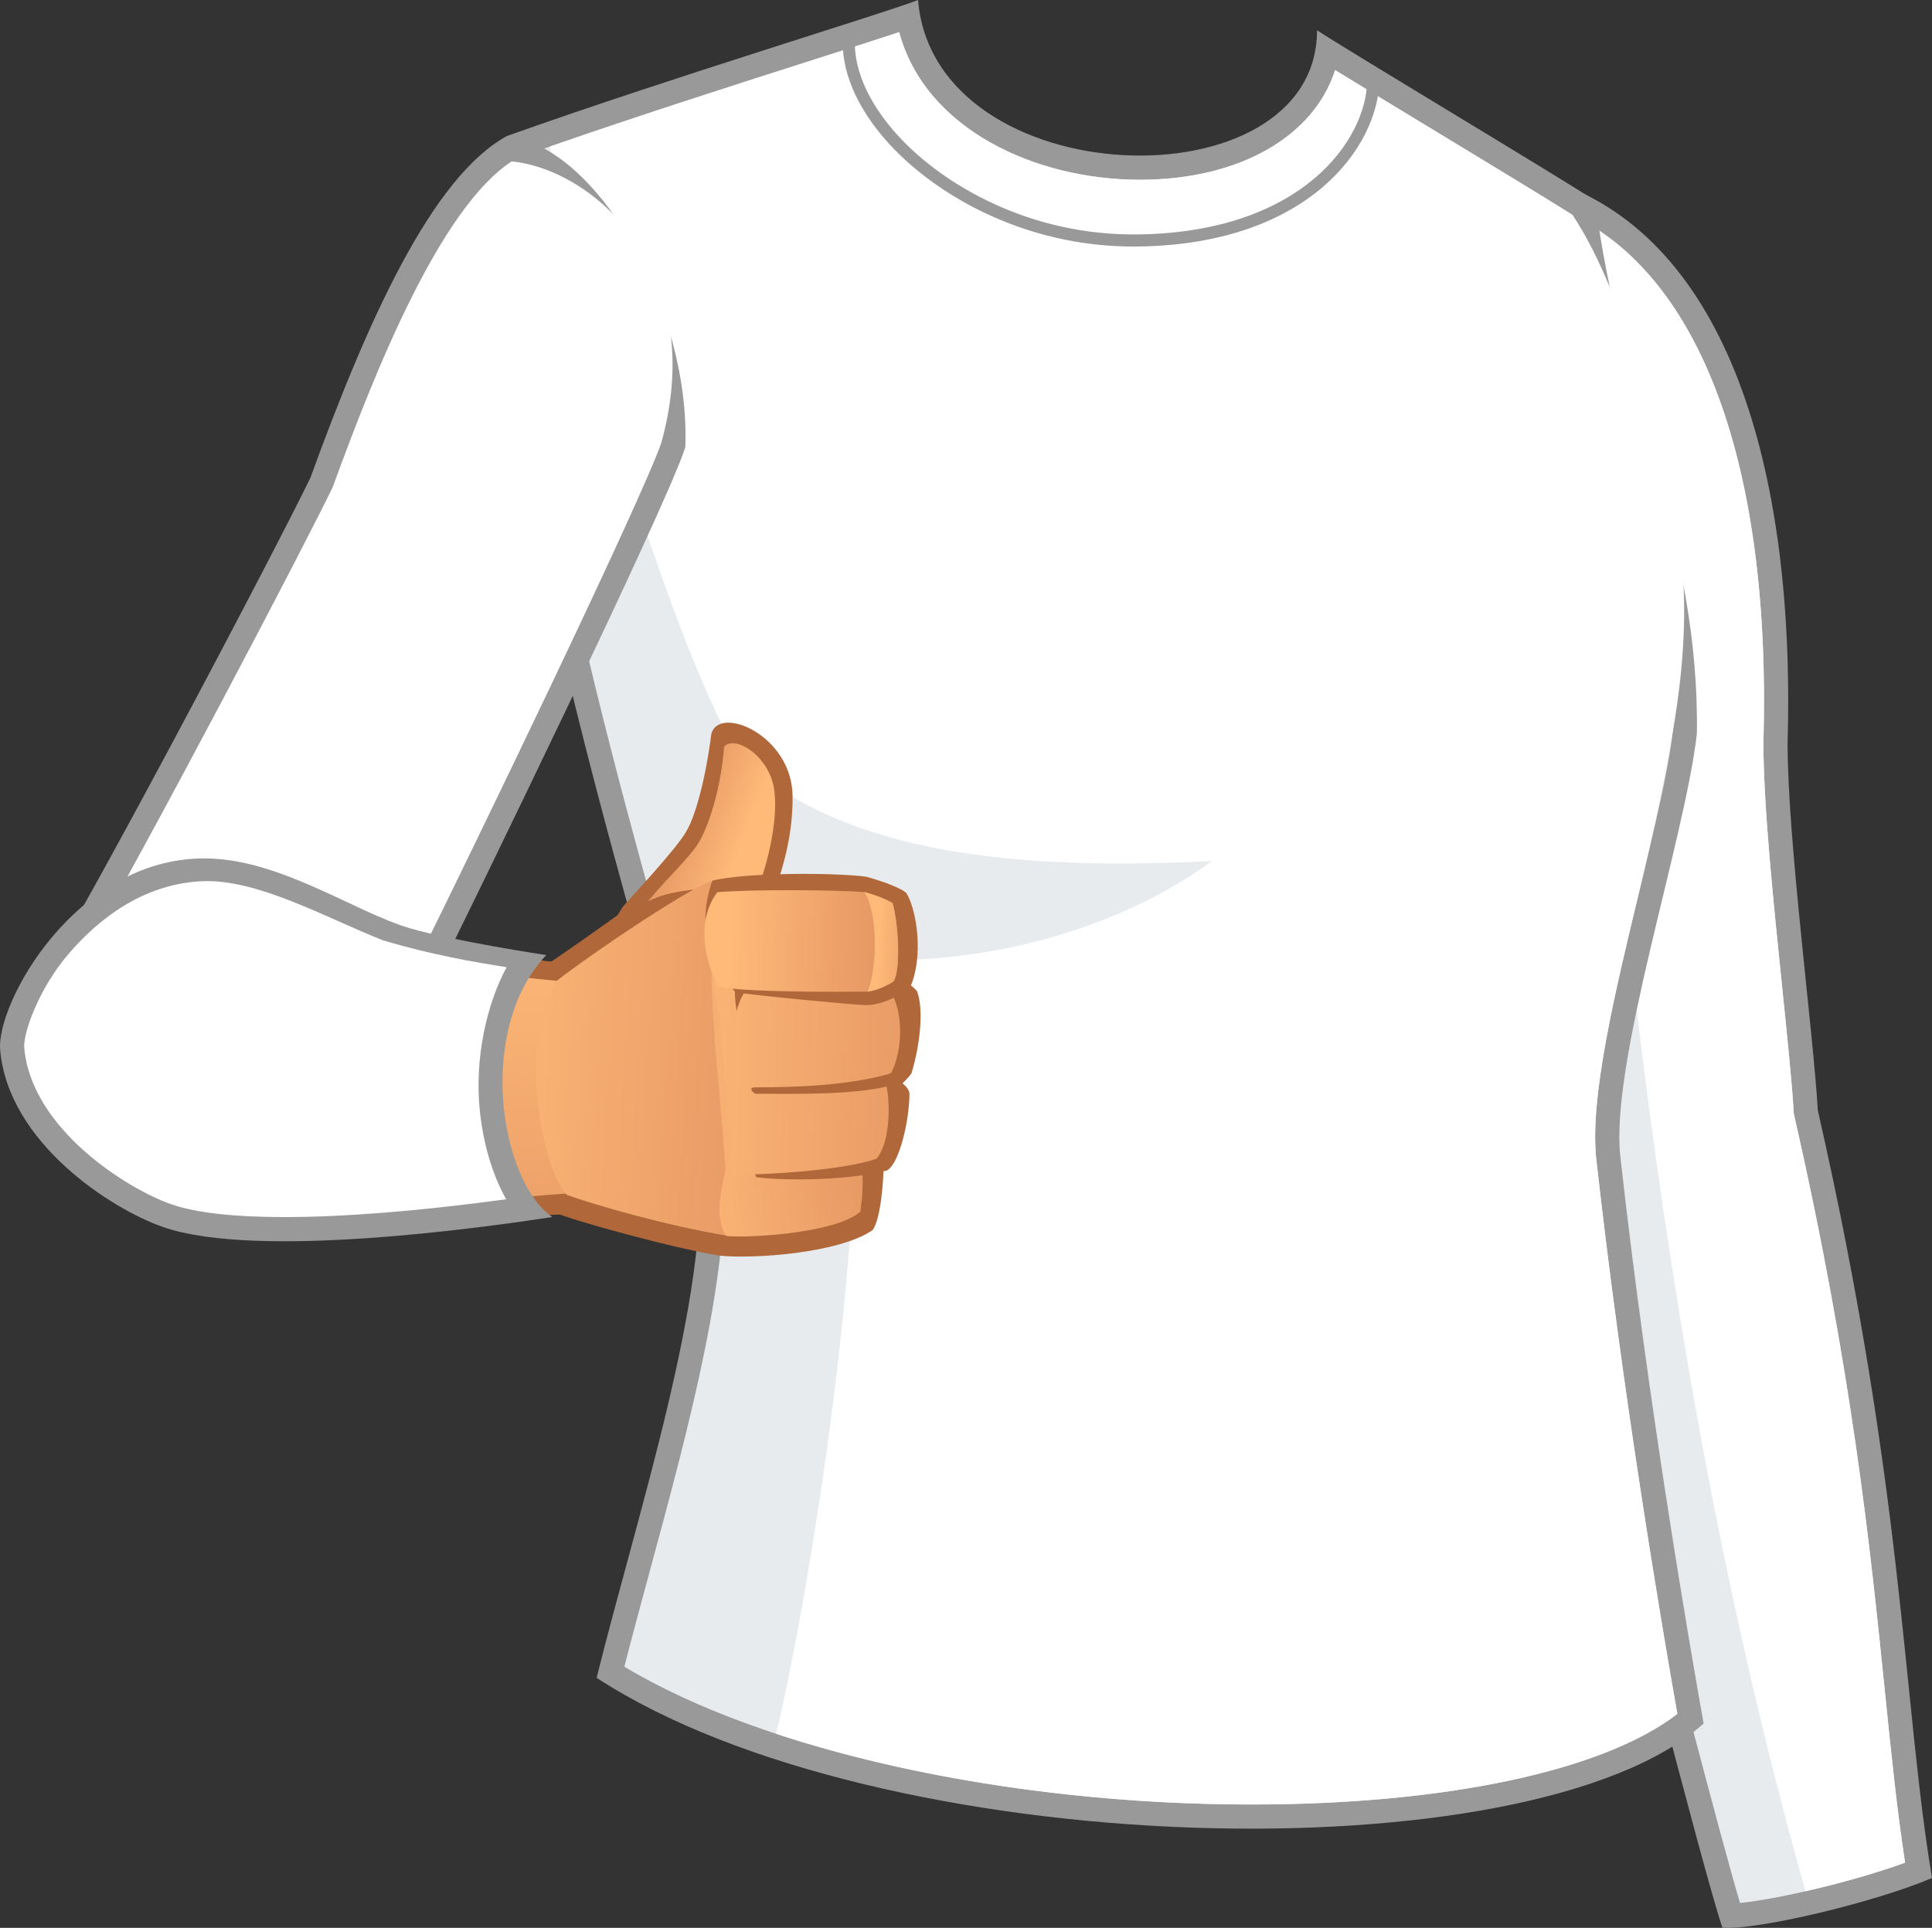 <?xml version="1.0" encoding="utf-8"?>
<!-- Generator: Adobe Illustrator 15.0.0, SVG Export Plug-In . SVG Version: 6.00 Build 0)  -->
<!DOCTYPE svg PUBLIC "-//W3C//DTD SVG 1.1//EN" "http://www.w3.org/Graphics/SVG/1.1/DTD/svg11.dtd">
<svg version="1.1" id="Capa_2" xmlns="http://www.w3.org/2000/svg" xmlns:xlink="http://www.w3.org/1999/xlink" x="0px" y="0px"
	 width="1161.275px" height="1158.873px" viewBox="0 0 1161.275 1158.873" enable-background="new 0 0 1161.275 1158.873"
	 xml:space="preserve">
<rect x="0" y="0" width="1161.275" height="1158.873" fill="#333333" stroke="none"/>
<g>
	<g>
		<g>
			<path fill="#999999" d="M1092.639,667.398c-2.623-46.133-18.168-162.568-18.168-220.447
				c4.844-167.962-37.551-302.813-140.029-337.717c-5.248,1.615-59.83,19.158-69.52,21.58
				c4.039,37.953,65.408,564.443,71.975,657.199c30.912,117.816,87.393,338.922,98.412,370.752
				c20.992,1.613,92.053-15.344,125.967-29.879C1143.51,1022.295,1144.719,896.326,1092.639,667.398z"/>
			<path fill="#E8EBED" d="M1045.871,1143.9c-11.736-39.571-42.463-157.9-67.645-254.876
				c-9.816-37.804-19.164-73.787-26.926-103.399c-5.553-75.87-43.98-411.615-62.504-573.475c-3.574-31.217-6.436-56.203-8.082-70.79
				c11.914-3.62,29.951-9.325,48.479-15.219c1.871-0.593,3.535-1.123,4.947-1.569c84.988,32.301,130.785,149.2,125.799,321.96
				c-0.006,37.396,6.031,96.058,11.363,147.817c3.014,29.287,5.861,56.948,6.822,73.875l0.07,1.213l0.271,1.186
				c34.764,152.803,45.66,259.572,54.412,345.363c3.898,38.168,7.318,71.698,12.203,103.672
				C1114.686,1130.832,1068.777,1141.627,1045.871,1143.9z"/>
			<path fill="#FFFFFF" d="M1132.879,1015.986c-8.752-85.791-19.648-192.561-54.412-345.363l-0.271-1.186l-0.07-1.213
				c-0.961-16.927-3.809-44.588-6.822-73.875c-5.332-51.76-11.369-110.422-11.363-147.817
				c4.803-166.438-37.543-280.993-116.645-318.041c20.922,339.132,49.42,679.735,141.928,1008.366
				c20.246-4.611,42.566-10.84,59.859-17.199C1140.197,1087.685,1136.777,1054.154,1132.879,1015.986z"/>
		</g>
		<g>
			<path fill="#999999" d="M304.719,81.758C403.233,46.633,530.01,8.478,551.813,0c9.689,117.896,239.828,124.758,239.828,18.168
				c18.168,12.113,142.502,86.32,167.135,102.472c15.16,119.187,62.834,205.553,61.188,320.255
				c-7.166,63.568-52.32,198.133-46.027,254.363c16.957,151.537,42.432,298.006,50.068,340.766
				c-103.365,92.863-495.811,83.172-665.386-27.455c24.225-97.708,68.64-231.752,61.372-311.695
				C390.92,583.016,275.648,231.951,304.719,81.758z"/>
			<path fill="#E8EBED" d="M752.076,1084.705c-146.729,0-292.867-32.319-376.784-82.838c4.649-18.228,9.88-37.52,15.362-57.756
				c23.312-85.997,49.729-183.467,43.813-248.554l-0.107-1.155l-0.287-1.125c-5.189-20.326-13.136-48.265-22.336-80.617
				c-42.441-149.223-112.85-396.771-94.142-520.048c57.876-20.421,123.919-41.521,172.729-57.114
				c20.742-6.63,37.93-12.121,50.143-16.168c15.734,58.34,81.816,88.732,144.697,88.732c59.91,0,104.621-26.135,117.34-65.916
				c15.33,9.43,37.217,22.699,59.904,36.449c32.871,19.926,66.73,40.452,82.844,50.639c12.936,30.649,36.684,83.564,48.063,125.128
				c16.021,58.516,19.381,128.392,12.123,185.605c-2.783,23.917-11.178,58.761-20.064,95.624
				c-14.75,61.199-29.998,124.479-25.885,161.281c15.605,139.456,38.279,274.234,48.725,333.381
				C963.756,1064.463,869.16,1084.705,752.076,1084.705z"/>
			<path fill="#FFFFFF" d="M985.373,535.592c8.887-36.863,15.949-71.898,20.064-95.624c14.525-83.86,3.898-129.511-12.123-188.028
				c-11.379-41.563-25.438-88.422-48.063-122.705c-16.113-10.187-49.973-30.713-82.844-50.639
				c-22.688-13.75-44.574-27.02-59.904-36.449c-12.719,39.781-57.43,65.916-117.34,65.916c-62.881,0-128.963-30.393-144.697-88.732
				c-12.213,4.047-29.4,9.538-50.143,16.168c-45.195,14.439-105.16,33.6-159.74,52.57c16.277,126.893,92.766,350.243,120.09,373.014
				c67.829,56.526,176.037,61.371,277.783,56.526c-66.211,48.449-156.658,64.601-219.643,58.14
				c20.994,125.971-22.609,384.369-42.276,466.461c80.903,26.717,183.065,42.496,285.538,42.496
				c117.084,0,211.68-20.242,256.137-54.451c-10.445-59.146-33.119-193.925-48.725-333.381
				C955.375,660.071,970.623,596.791,985.373,535.592z"/>
			<g>
				<path fill="#999999" d="M681.436,148.204c-66.552,0.003-119.336-31.567-146.804-61.509
					c-20.122-21.93-29.997-45.683-27.816-66.881l7.229,0.744c-1.966,19.104,7.245,40.848,25.942,61.227
					c26.878,29.295,79.258,60.252,144.805,59.124c98.375-1.623,136.199-57.128,136.932-91.731l7.268,0.156
					c-0.789,37.308-40.605,97.135-144.076,98.844C683.75,148.196,682.586,148.204,681.436,148.204z"/>
			</g>
		</g>
		<g>
			<path fill="#999999" d="M304.719,81.758c-45.423,24.832-84.184,112.041-118.098,205.308
				C167.24,327.441,48.537,553.137,20.679,594.724c24.63-1.211,223.276-1.211,238.617-1.211
				c22.612-45.222,141.314-289.087,152.618-324.615C415.143,186.531,359.629,88.22,304.719,81.758z"/>
			<path fill="#FFFFFF" d="M46.92,579.669c42.455-72.746,136.996-253.378,152.805-286.313l0.311-0.646l0.246-0.675
				c25.783-70.903,64.6-167.062,107.254-195.024c48.66,4.734,118.914,65.297,89.921,169.283
				C384.5,303.221,283.109,512.787,250.295,578.977C210.036,578.987,100.078,579.069,46.92,579.669z"/>
		</g>
	</g>
	<g>
		<path fill="#B0683A" d="M418.647,725.063c-9.521,0-40.017,2.965-69.851,4.369c-109.936,5.161-208.773,15.873-247.668,0.791
			c-28.754-11.148-49.556-28.868-61.126-39.69c-26.241-24.531-37.39-44.386-33.905-66.685
			C9.81,600.041,57.86,515.496,142.43,535.143c44.225,0.747,110.928,31.547,110.928,31.547s68.166,13.104,135.215,15.727
			C394.461,615.451,418.264,677.008,418.647,725.063z"/>
		<linearGradient id="SVGID_1_" gradientUnits="userSpaceOnUse" x1="212.076" y1="860.395" x2="202.409" y2="554.264">
			<stop  offset="6.030000e-006" style="stop-color:#E0905E"/>
			<stop  offset="0.905" style="stop-color:#FCB576"/>
			<stop  offset="1" style="stop-color:#FFB979"/>
		</linearGradient>
		<path fill="url(#SVGID_1_)" d="M111.445,720.688c-23.94-7.253-52.639-31.491-63.21-41.47
			c-23.267-21.934-30.951-37.229-28.072-53.779c2.158-12.403,35.207-92.702,118.55-94.464c40.324,0.8,107.638,44.046,108.178,44.349
			c0,0,46.417,13.408,131.891,17.432c4.129,24.684,12.275,77.903,13.984,121.854c-1.723,0.246-15.338-0.142-53.494,2.917
			C245.735,725.002,152.229,732.003,111.445,720.688z"/>
	</g>
	<g>
		<g>
			<path fill="#B0683A" d="M354.898,588.514c6.106-13.08,14.103-37.267,20.285-44.443c3.636-4.186,32.276-34.719,37.512-44.646
				c5.492-9.279,11.505-31.912,14.885-58.348c4.696-17.44,48.496,0.777,48.818,37.504c0.336,37.664-15.292,68.203-23.813,87.522
				C443.32,568.972,361.663,585.986,354.898,588.514z"/>
			
				<linearGradient id="SVGID_2_" gradientUnits="userSpaceOnUse" x1="453.591" y1="382.601" x2="502.434" y2="398.475" gradientTransform="matrix(0.999 0.053 -0.053 0.999 -40.993 97.725)">
				<stop  offset="6.030000e-006" style="stop-color:#E0905E"/>
				<stop  offset="0.905" style="stop-color:#FCB576"/>
				<stop  offset="1" style="stop-color:#FFB979"/>
			</linearGradient>
			<path fill="url(#SVGID_2_)" d="M371.222,572.607c4.181-10.879,11.669-21.843,15.735-27.646
				c2.079-2.955,11.504-13.654,17.602-20.059c6.594-6.945,12.109-13.454,13.885-16.025c7.555-10.916,14.885-35.269,16.797-60.027
				c6.211-7.338,27.67,5.482,30.227,26.648c2.314,19.253-4.682,47.027-12.92,66.361c0,0,15.244,0.748,15.86,5.108
				C466.305,547.536,394.148,567.002,371.222,572.607z"/>
		</g>
		<g>
			<path fill="#B0683A" d="M330.532,578.601c15.476-10.329,45.253-31.751,45.253-31.751s7.938-2.373,14.036-5.265
				c14.41-6.798,25.157-5.866,41.045-9.028c33.355,3.295,52.425-4.487,88.331,3.707c14.738,44.998,11.424,91.201,11.974,159.618
				c0.128,16.238-2.116,37.001-6.552,43.464c-20.632,14.292-72.508,17.416-91.681,15.484
				c-24.722-3.654-89.313-21.189-100.021-26.197C350.779,716.722,373.535,642.79,330.532,578.601z"/>
			<linearGradient id="SVGID_3_" gradientUnits="userSpaceOnUse" x1="516.119" y1="641.067" x2="275.592" y2="626.24">
				<stop  offset="6.030000e-006" style="stop-color:#E0905E"/>
				<stop  offset="0.905" style="stop-color:#FCB576"/>
				<stop  offset="1" style="stop-color:#FFB979"/>
			</linearGradient>
			<path fill="url(#SVGID_3_)" d="M437.701,742.92c-38.1-6.344-80.242-18.652-96.84-24.598
				c-15.082-14.288-30.166-94.475-6.354-128.605c19.666-15.566,86.41-60.725,95.473-60.648c33.938,2.916,62.76,4.483,95.244,11.877
				c5.236,49.907-5.208,167.994-20.092,193.377C498.652,738.124,465.348,741.783,437.701,742.92z"/>
			
				<linearGradient id="SVGID_4_" gradientUnits="userSpaceOnUse" x1="609.493" y1="495.818" x2="465.142" y2="523.314" gradientTransform="matrix(0.999 0.053 -0.053 0.999 -40.993 97.725)">
				<stop  offset="6.030000e-006" style="stop-color:#E0905E"/>
				<stop  offset="0.905" style="stop-color:#FCB576"/>
				<stop  offset="1" style="stop-color:#FFB979"/>
			</linearGradient>
			<path fill="url(#SVGID_4_)" d="M525.225,540.945c-32.484-7.394-48.789-6.467-82.719-9.383c-0.175,0-12.502,4.9-12.688,4.914
				c-5.998,55.72,1.535,98.496,6.297,167.155c-3.177,13.09-6.348,29.772,0.393,39.288c9.332,1.434,64.952-0.966,80.617-14.533
				c1.264-8.716,1.539-13.483,1.33-25.252C517.811,666.493,530.224,588.519,525.225,540.945z"/>
			<path fill="#B0683A" d="M446.1,585.986c5.369,2.178,72.843-5.208,83.462-4.352c5.543,1.719,18.084,9.672,21.653,14.227
				c4.374,11.702,1.392,33.942-3.375,49.418c-2.027,2.774-5.355,5.961-5.355,5.961s4.355,3.209,4.167,6.543
				c-0.109,16.251-6.292,42.407-13.691,45.849c-25.753,6.646-65.954,5.88-78.386,3.972
				C449.612,698.874,446.677,601.305,446.1,585.986z"/>
			
				<linearGradient id="SVGID_5_" gradientUnits="userSpaceOnUse" x1="672.753" y1="520.761" x2="467.105" y2="524.793" gradientTransform="matrix(0.999 0.053 -0.053 0.999 -40.993 97.725)">
				<stop  offset="6.030000e-006" style="stop-color:#E0905E"/>
				<stop  offset="0.905" style="stop-color:#FCB576"/>
				<stop  offset="1" style="stop-color:#FFB979"/>
			</linearGradient>
			<path fill="url(#SVGID_5_)" d="M438.502,705.615c0.791-22.231-1.889-36.377-2.387-51.602c-1.434-20.791-3.971-42.07-7.143-64.297
				c7.498,0.388,17.099,5.344,17.099,5.344s41.385,0.971,60.69,1.805c5.657,2.594,25.564-0.029,29.711,1.372
				c5.975,11.06,6.41,32.362-0.734,46.646c-4.682,2.418-15.275,4.809-15.275,4.809s6.148,2.221,12.364,3.187
				c2.495,11.589,2.012,34.464-6.021,43.61C507.6,703.788,449.697,707.148,438.502,705.615z"/>
			<path fill="#B0683A" d="M453.182,653.621c-3.172,0.393-0.899,2.982,0.891,3.863c23.813,0,59.535,0.899,81.283-4.967
				c1.222-2.319,3.144-5.889,4.066-8.393C511.822,652.727,478.187,653.621,453.182,653.621z"/>
			<path fill="#B0683A" d="M450.199,594.157c-1.548-0.397-6.703-3.527-7.953-3.589c-0.975,4.706-0.497,10.23,0.516,17.203
				C444.547,601.225,446.929,595.861,450.199,594.157z"/>
			<path fill="#B0683A" d="M428.177,529.395c19.05-4.961,73.823-4.961,92.484-2.386c12.299,3.371,22.117,7.542,24.2,9.923
				c6.33,10.443,10.42,38.397,2.084,56.865c-8.332,6.533-19.022,10.41-26.194,10.41c-6.103,0-68.89-5.975-78.665-7.76
				C434.396,588.093,415.717,564.777,428.177,529.395z"/>
			<linearGradient id="SVGID_6_" gradientUnits="userSpaceOnUse" x1="550.106" y1="568.042" x2="438.651" y2="563.883">
				<stop  offset="6.030000e-006" style="stop-color:#E0905E"/>
				<stop  offset="0.905" style="stop-color:#FCB576"/>
				<stop  offset="1" style="stop-color:#FFB979"/>
			</linearGradient>
			<path fill="url(#SVGID_6_)" d="M521.845,596.069c0,0-70.153,0.985-90.099-2.878c-7.877-15.098-13.776-39.355-0.597-56.856
				c19.452-1.784,72.971-1.453,88.048-0.071c6.746,2.191,11.084,3.934,17.332,6.613c3.541,12.375,4.98,39.852,0.597,47.038
				C531.768,593.499,521.845,596.069,521.845,596.069z"/>
			<linearGradient id="SVGID_7_" gradientUnits="userSpaceOnUse" x1="560.849" y1="568.455" x2="528.461" y2="566.569">
				<stop  offset="6.030000e-006" style="stop-color:#E0905E"/>
				<stop  offset="0.905" style="stop-color:#FCB576"/>
				<stop  offset="1" style="stop-color:#FFB979"/>
			</linearGradient>
			<path fill="url(#SVGID_7_)" d="M536.529,542.877c-6.344-3.967-16.848-6.703-17.061-6.74c7.734,11.11,8.53,44.059,1.982,59.933
				c4.289-0.407,10.316-2.57,15.675-6.154C541.51,582.729,540.07,555.252,536.529,542.877z"/>
		</g>
	</g>
	<g>
		<path fill="#999999" d="M0.088,631.062c-2.423-27.858,45.184-115.069,122.741-115.069c45.22,0,90.438,32.302,123.548,41.992
			c26.244,7.672,81.961,16.148,81.961,16.148c-42.395,44.816-27.859,135.66,3.634,157.463
			C292,737.652,154.74,757.223,98.199,737.652C66.707,726.75,4.934,686.779,0.088,631.062z"/>
		<path fill="#FFFFFF" d="M170.912,731.607c-30.353,0-53.217-2.588-67.959-7.691c-25.903-8.967-84.123-45.113-88.385-94.113
			c-0.733-8.434,8.527-35.367,26.702-56.477c12.288-14.275,39.513-41.688,79.942-43.605c33.413-1.584,74.291,21.803,109.012,35.531
			c29.878,8.881,55.221,13.131,74.293,16.148c-12.289,22.732-19.326,55.434-16.108,86.32c2.117,20.334,7.767,38.857,15.829,53.182
			C252.623,727.924,206.916,731.607,170.912,731.607z"/>
	</g>
</g>
</svg>
